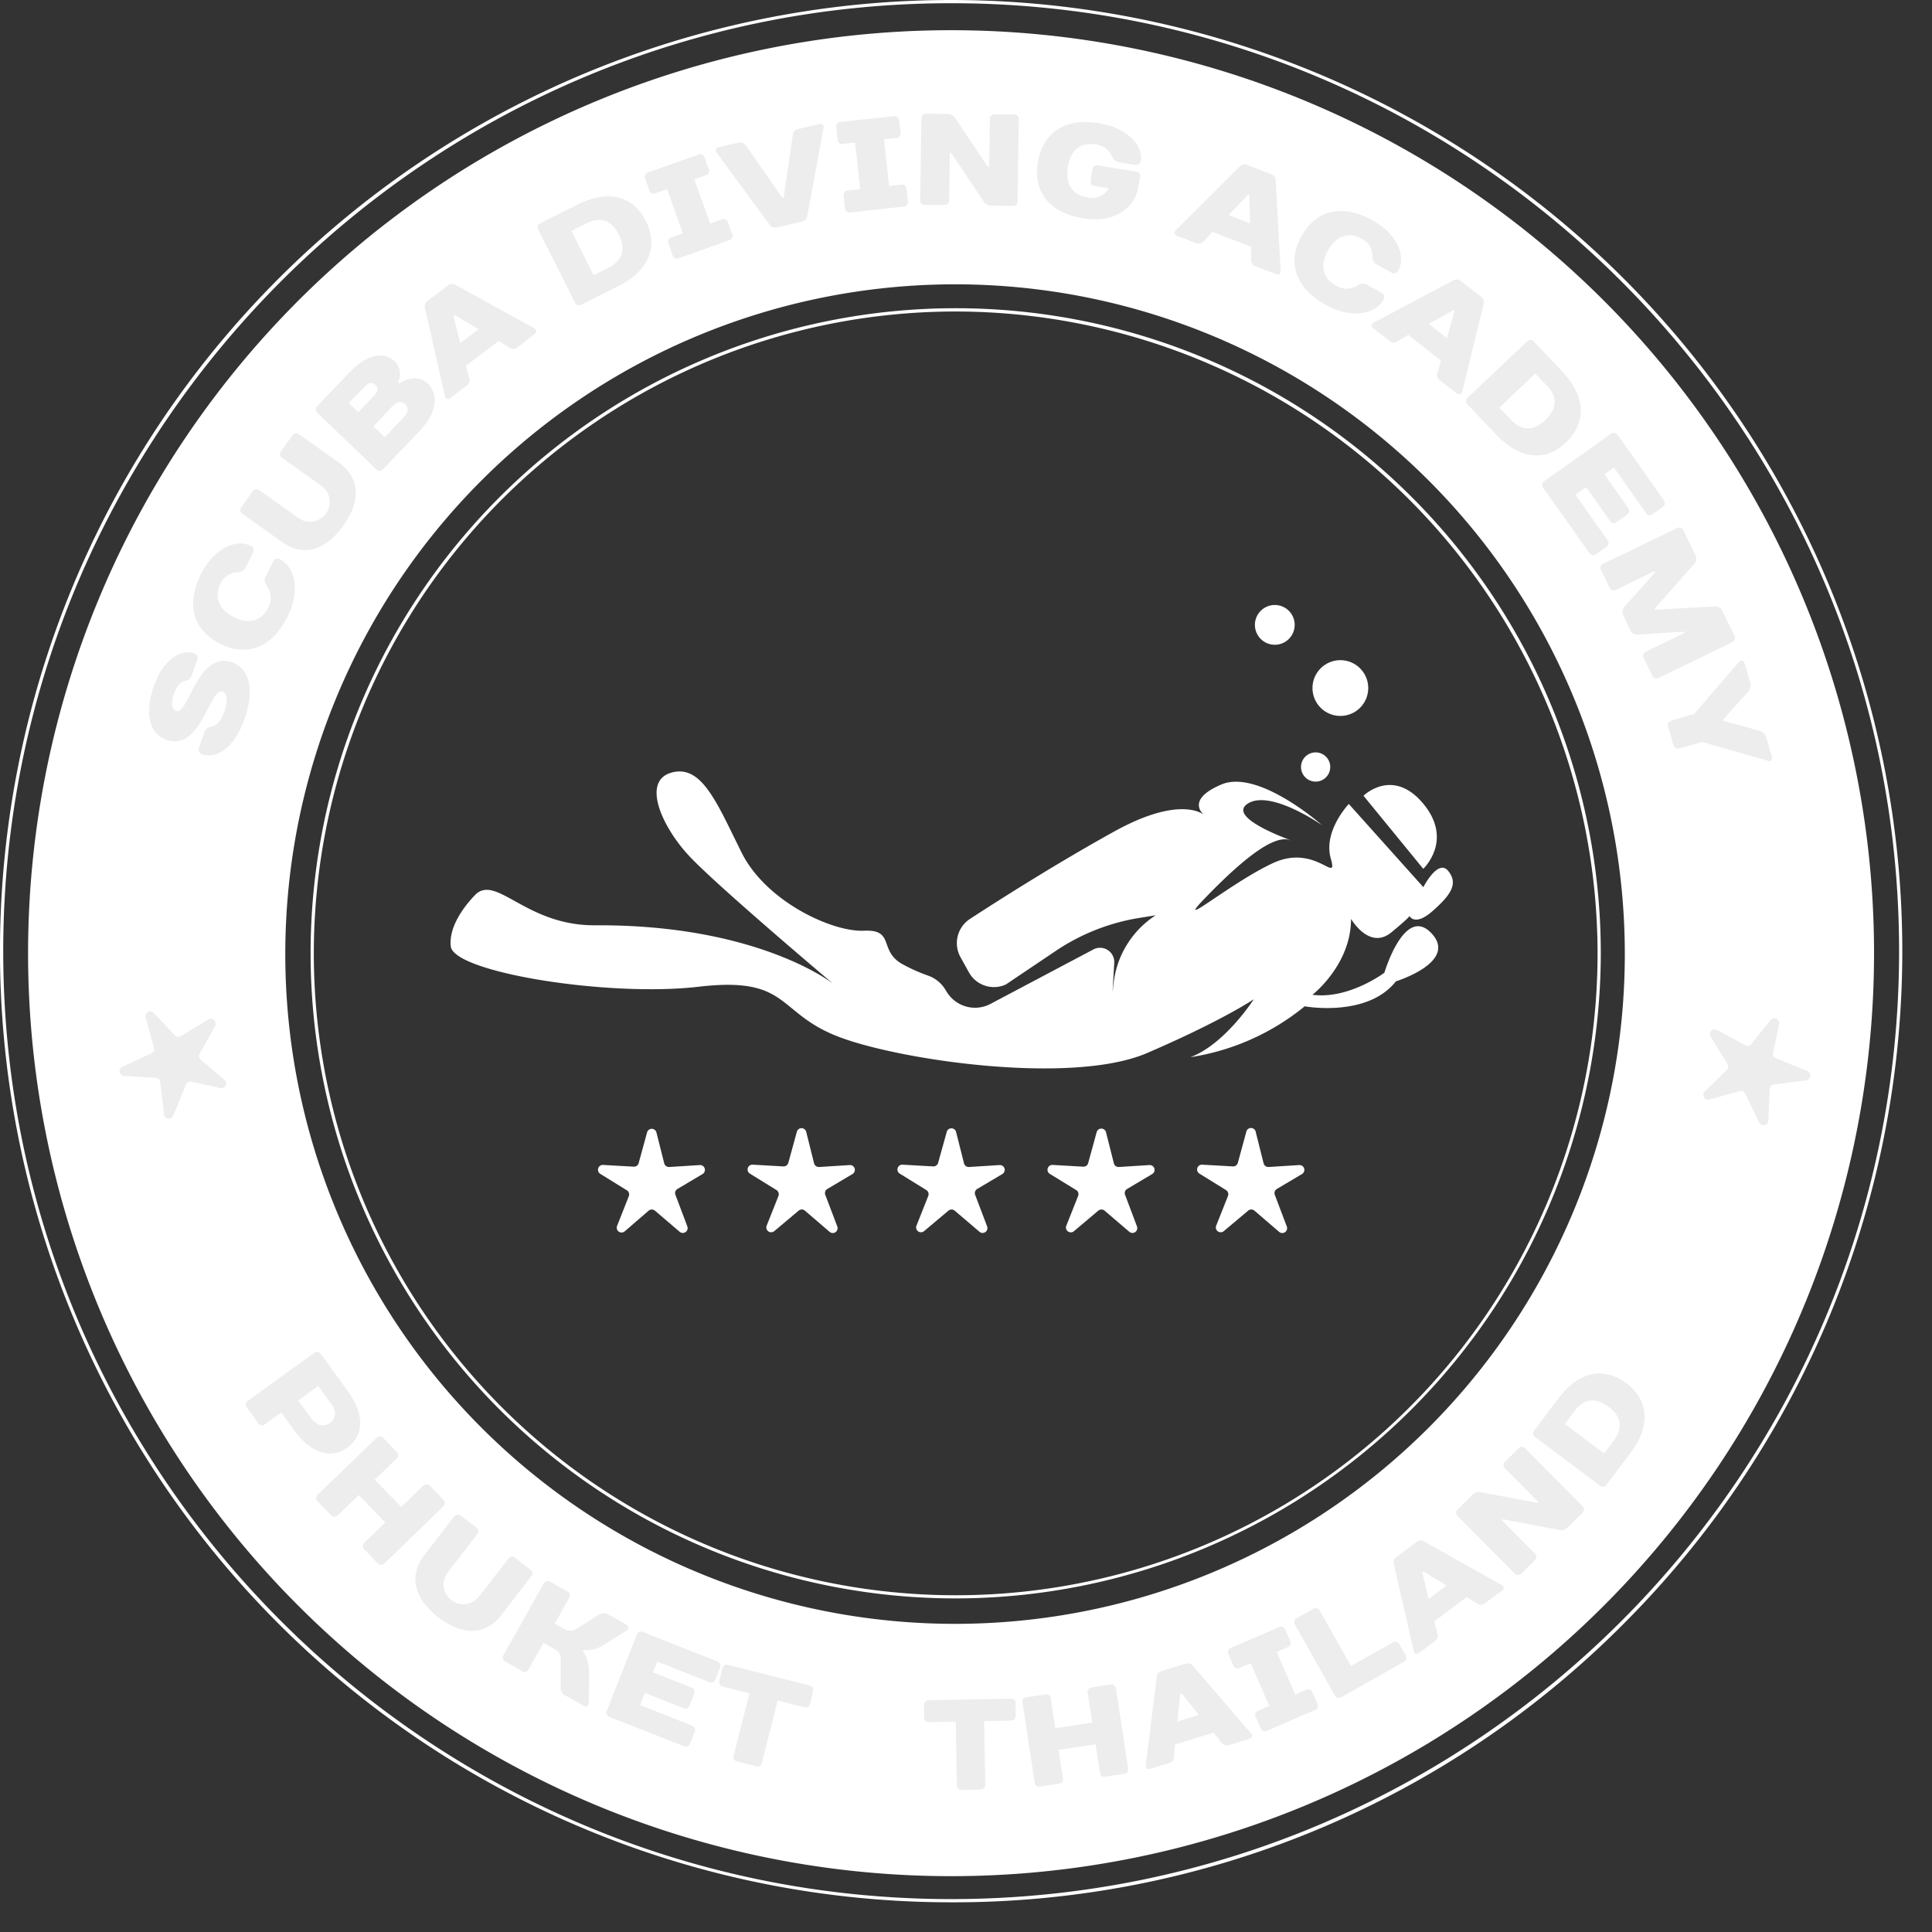 <svg xmlns="http://www.w3.org/2000/svg" viewBox="0 0 300 300"><rect x="0" y="0" width="300" height="300" fill="#333333" stroke="none"/><defs><style>.cls-1{fill:#ffffff;}.cls-2{fill:#ededed;}</style></defs><g id="Слой_2" data-name="Слой 2"><g id="Printer_s_Marks" data-name="Printer&apos;s Marks"><path class="cls-1" d="M147.7,4.69A143.32,143.32,0,1,0,291,148,143.31,143.31,0,0,0,147.7,4.69Zm.6,247.46a104,104,0,1,1,104-104A104,104,0,0,1,148.3,252.15Z"/><path class="cls-2" d="M36.05,102.85c2.3.79,3.67,3.63,2,8.56s-4.55,6.44-6.66,5.72a.75.75,0,0,1-.5-1l.83-2.41a1.32,1.32,0,0,1,1.16-.9c.58-.13,1.35-.51,2-2.45s.22-2.83-.35-3c-1.92-.66-3.31,9.34-8.67,7.51-2.29-.79-3.61-3.5-2-8.24,1.52-4.45,4.35-5.85,6.27-5.2a.75.75,0,0,1,.5,1l-.83,2.41a1.3,1.3,0,0,1-1.16.9c-.35.08-1.12.48-1.62,1.93-.6,1.74-.22,2.52.35,2.71C29.3,111,30.69,101,36.05,102.85Z"/><path class="cls-2" d="M38.93,84.76a.75.75,0,0,1,.35,1.1l-1.15,2.28a1.33,1.33,0,0,1-1.28.72,3,3,0,0,0-2.6,1.77c-1,2-.4,3.92,2,5.16s4.35.61,5.37-1.4a3.12,3.12,0,0,0-.2-3.42,1.3,1.3,0,0,1-.16-1.46l1.15-2.28a.75.75,0,0,1,1.09-.36c2.17,1.1,3.31,4.66,1.09,9-2.45,4.82-6.4,6.14-10.46,4.07s-5.34-6-2.89-10.86C33.45,84.84,36.86,83.71,38.93,84.76Z"/><path class="cls-2" d="M43.81,84.17l-6.19-4.4a.69.69,0,0,1-.16-1l1.78-2.5a.7.7,0,0,1,1-.17l6.18,4.39a3.07,3.07,0,0,0,3.56-5l-6.19-4.4a.69.69,0,0,1-.16-1l1.78-2.5a.7.7,0,0,1,1-.17l6.17,4.38c3.15,2.24,3.65,5.73.74,9.81S46.94,86.4,43.81,84.17Z"/><path class="cls-2" d="M61.81,59.41l.15.14s2.56-1.79,4.46,0C68,61.12,68.07,63.86,65.1,67l-5.66,5.9a.7.7,0,0,1-1,0l-9.2-8.83a.69.69,0,0,1,0-1l5.1-5.31c2.9-3,5.49-3.09,7-1.62A2.88,2.88,0,0,1,61.81,59.41Zm-7.64,3.15L55.63,64l2.48-2.58c.63-.66.62-1.24.18-1.66s-1-.42-1.65.26ZM58,66.2l1.75,1.68,3-3.17c.71-.73.7-1.45.19-1.94S61.71,62.29,61,63Z"/><path class="cls-2" d="M77.46,52.93l-5.13,3.88.53,1.88a1,1,0,0,1-.31,1.12l-2.6,2c-.33.25-.74.18-.84-.25L66,47.91a1.07,1.07,0,0,1,.3-1.12l3.34-2.52a1,1,0,0,1,1.15,0L83,51a.48.48,0,0,1,0,.87L80.29,54a1.06,1.06,0,0,1-1.16,0Zm-6,.35,2.85-2.15-3.75-2.24L70.4,49Z"/><path class="cls-2" d="M89.29,47,83.56,35.62a.7.7,0,0,1,.32-.95l5.76-2.89c4.93-2.48,8.76-1.23,10.66,2.56S100.93,42,96,44.43l-5.76,2.89A.69.69,0,0,1,89.29,47Zm5.25-5.47c2.1-1.06,2.7-2.83,1.56-5.09s-2.91-2.84-5-1.78l-2.37,1.19,3.45,6.87Z"/><path class="cls-2" d="M110.07,26.29a.7.7,0,0,1-.43.91l-1.83.65,2.46,6.86,1.83-.66a.7.7,0,0,1,.91.43l.68,1.91a.68.68,0,0,1-.43.9l-7.89,2.83a.69.69,0,0,1-.91-.43l-.68-1.9a.7.7,0,0,1,.43-.91l1.83-.65-2.46-6.86-1.83.65a.69.69,0,0,1-.91-.42l-.68-1.91a.7.7,0,0,1,.43-.91L108.48,24a.69.69,0,0,1,.91.42Z"/><path class="cls-2" d="M121.48,30.72l.2,0,1.43-9.77a1,1,0,0,1,.74-.9l3.38-.78c.4-.09.75.14.66.58l-2.53,13.66a1,1,0,0,1-.74.88l-4.08.95a1.08,1.08,0,0,1-1.06-.48l-8.23-11.2c-.27-.35-.06-.71.34-.8l3.19-.73a1.06,1.06,0,0,1,1.06.48Z"/><path class="cls-2" d="M139.84,20.64a.69.69,0,0,1-.64.78l-1.93.21.78,7.25,1.93-.21a.7.7,0,0,1,.79.63l.21,2a.7.7,0,0,1-.63.78L132,33a.71.71,0,0,1-.79-.63l-.21-2a.68.68,0,0,1,.63-.78l1.93-.21-.78-7.25-1.93.21a.68.68,0,0,1-.78-.62l-.22-2a.7.7,0,0,1,.63-.78l8.33-.9a.7.7,0,0,1,.79.63Z"/><path class="cls-2" d="M153.6,25.85l.11-7.38a.68.68,0,0,1,.72-.7l3.07,0a.69.69,0,0,1,.7.72L158,31.28a.68.68,0,0,1-.72.7l-3.48-.05a1.47,1.47,0,0,1-1.11-.73l-5-7.46h-.2l-.11,7.39a.68.68,0,0,1-.72.69l-3.07,0a.69.69,0,0,1-.7-.72l.18-12.75a.69.69,0,0,1,.72-.7l3.48.05a1.47,1.47,0,0,1,1.11.73l5,7.46Z"/><path class="cls-2" d="M176.72,29.17c-.53,3.2-3.81,5.52-8.55,4.73-5.34-.88-7.79-4.26-7-8.76s4.15-6.9,9.49-6c4.73.79,6.84,3.7,6.49,5.8a.75.75,0,0,1-.94.66l-2.52-.42a1.66,1.66,0,0,1-1.07-1,3,3,0,0,0-2.51-1.75c-2.22-.36-3.86.8-4.3,3.49s.73,4.33,2.95,4.7a3,3,0,0,0,3.43-1.38l-2.25-.37a.69.69,0,0,1-.59-.82l.3-1.8a.7.7,0,0,1,.82-.58l6,1a.7.7,0,0,1,.59.82Z"/><path class="cls-2" d="M194.25,38.31l-6-2.3-1.31,1.44a1.07,1.07,0,0,1-1.12.34l-3.05-1.17a.49.49,0,0,1-.22-.85l9.9-9.86a1.08,1.08,0,0,1,1.11-.33l3.92,1.5a1.05,1.05,0,0,1,.61,1l.77,14c0,.45-.34.63-.73.48l-3.24-1.24a1.06,1.06,0,0,1-.61-1Zm-3.48-4.91,3.34,1.28L194,30.32l-.19-.08Z"/><path class="cls-2" d="M217.12,42a.74.74,0,0,1-1.11.3l-2.23-1.25a1.32,1.32,0,0,1-.67-1.3,3,3,0,0,0-1.66-2.68c-2-1.1-3.91-.56-5.24,1.82s-.79,4.32,1.17,5.42a3.11,3.11,0,0,0,3.43,0,1.3,1.3,0,0,1,1.46-.1l2.23,1.25a.74.74,0,0,1,.32,1.1c-1.19,2.12-4.79,3.11-9.07.71-4.72-2.65-5.87-6.66-3.64-10.63s6.25-5.08,11-2.43C217.27,36.52,218.26,40,217.12,42Z"/><path class="cls-2" d="M223.75,56l-5.08-4L217,53a1,1,0,0,1-1.16,0l-2.58-2c-.33-.26-.37-.67,0-.88l12.34-6.55a1.08,1.08,0,0,1,1.16,0l3.3,2.57a1,1,0,0,1,.31,1.11l-3.32,13.59a.49.49,0,0,1-.84.24L223.49,59a1,1,0,0,1-.29-1.12Zm-1.9-5.71,2.82,2.2,1.19-4.2-.16-.13Z"/><path class="cls-2" d="M227.89,61.76,237.14,53a.69.69,0,0,1,1,0l4.43,4.67c3.8,4,3.71,8,.63,11s-7.11,2.8-10.9-1.21l-4.43-4.67A.69.69,0,0,1,227.89,61.76Zm6.76,3.45c1.61,1.7,3.48,1.76,5.32,0s1.87-3.61.25-5.32L238.4,58l-5.58,5.29Z"/><path class="cls-2" d="M256.61,79.86a.7.7,0,0,1-1-.17l-5-7.09-1.49,1.05,3.72,5.25a.7.7,0,0,1-.16,1L251,81.07a.69.69,0,0,1-1-.18l-3.72-5.25-1.65,1.17,5,7.09a.69.69,0,0,1-.16,1l-1.66,1.17a.7.7,0,0,1-1-.17l-7.2-10.18a.69.69,0,0,1,.16-1l10.41-7.37a.69.69,0,0,1,1,.17l7.2,10.18a.69.69,0,0,1-.16,1Z"/><path class="cls-2" d="M252.08,95.57a1.21,1.21,0,0,1,.14-1.32l4.81-5.4-.09-.18-6,2.91a.69.69,0,0,1-1-.33l-1.34-2.76a.69.69,0,0,1,.33-.95L260.44,82a.69.69,0,0,1,.95.33l1.87,3.86a1.21,1.21,0,0,1-.14,1.32l-6.18,7,.09.18,9.3-.54a1.21,1.21,0,0,1,1.12.7l1.88,3.86a.7.7,0,0,1-.33,1l-11.47,5.57a.7.7,0,0,1-.95-.34l-1.34-2.75a.7.7,0,0,1,.33-1l6-2.92-.09-.18-7.21.45a1.19,1.19,0,0,1-1.13-.7Z"/><path class="cls-2" d="M264.34,115.22l-3.59,1a.69.69,0,0,1-.88-.49l-.87-2.94a.69.69,0,0,1,.48-.88l3.59-1.06,7-8.12c.24-.29.68-.2.83.29l.89,3a1.48,1.48,0,0,1-.33,1.38l-3.9,4.34.06.2,5.63,1.54a1.47,1.47,0,0,1,1,1l.9,3c.14.48-.19.8-.54.68Z"/><path class="cls-2" d="M45.67,222.08l-2-2.74-2.55,1.84a.69.69,0,0,1-1-.16l-1.8-2.49a.69.69,0,0,1,.16-1l10.33-7.47a.69.69,0,0,1,1,.16L54,216c2.81,3.89,2.33,7,0,8.74S48.49,226,45.67,222.08Zm2.63-1.9c.9,1.24,2,1.43,2.93.78s1.08-1.79.18-3l-2-2.74-3.12,2.26Z"/><path class="cls-2" d="M59.68,242.78a.7.7,0,0,1-1,0l-2.13-2.21a.7.7,0,0,1,0-1l3.27-3.16-4.11-4.26-3.27,3.16a.7.7,0,0,1-1,0l-2.13-2.2a.69.69,0,0,1,0-1l9.17-8.85a.7.7,0,0,1,1,0l2.13,2.21a.7.7,0,0,1,0,1l-3.42,3.3L62.31,234l3.42-3.31a.7.7,0,0,1,1,0l2.13,2.2a.7.7,0,0,1,0,1Z"/><path class="cls-2" d="M65.9,241.46l4.64-6a.7.7,0,0,1,1-.12L74,237.2a.7.7,0,0,1,.13,1l-4.64,6A3.07,3.07,0,0,0,74.31,248l4.65-6a.69.69,0,0,1,1-.12l2.42,1.87a.69.69,0,0,1,.13,1l-4.63,6c-2.36,3.06-5.87,3.43-9.83.37S63.55,244.5,65.9,241.46Z"/><path class="cls-2" d="M90.49,256.42s1.05,1.05,1,3.82l-.06,4.26a.48.48,0,0,1-.79.37l-2.76-1.55a1.26,1.26,0,0,1-.81-1.27l0-4.27A1.73,1.73,0,0,0,86,256l-1.61-.9-2.33,4.14a.7.7,0,0,1-1,.27L78.46,258a.7.7,0,0,1-.28-1l6.26-11.12a.69.69,0,0,1,1-.26l2.67,1.5a.7.7,0,0,1,.27,1l-2.23,4,1.34.75a1.75,1.75,0,0,0,2.1,0L93,250.73a1.3,1.3,0,0,1,1.51,0l2.76,1.55a.49.49,0,0,1,.1.87l-3.43,2.14a4.82,4.82,0,0,1-3.33.91Z"/><path class="cls-2" d="M111.07,260.82a.69.69,0,0,1-.93.39L102.07,258l-.67,1.69,6,2.36a.7.7,0,0,1,.41.93l-.75,1.88a.69.69,0,0,1-.92.39l-6-2.36-.74,1.88,8.08,3.19a.69.69,0,0,1,.4.92l-.74,1.89a.7.7,0,0,1-.93.39l-11.59-4.57a.7.7,0,0,1-.4-.93l4.68-11.86a.7.7,0,0,1,.93-.39L111.41,258a.7.7,0,0,1,.4.93Z"/><path class="cls-2" d="M125.78,264.59a.69.69,0,0,1-.86.51l-4.16-1.05-2.46,9.71a.7.7,0,0,1-.87.51l-3-.76a.69.69,0,0,1-.52-.86l2.46-9.71-4.16-1.05a.7.7,0,0,1-.52-.87l.5-2a.69.69,0,0,1,.86-.51l12.68,3.22a.69.69,0,0,1,.52.86Z"/><path class="cls-2" d="M157.7,266.46a.68.68,0,0,1-.69.71l-4.2.08.19,9.91a.7.7,0,0,1-.69.72l-3,.05a.69.69,0,0,1-.72-.69l-.18-9.91-4.21.08a.68.68,0,0,1-.71-.69l0-2a.68.68,0,0,1,.69-.71l12.81-.24a.68.68,0,0,1,.71.69Z"/><path class="cls-2" d="M175.19,274.64a.68.68,0,0,1-.59.8l-3,.45a.68.68,0,0,1-.8-.59l-.68-4.45-5.74.87.68,4.45a.68.68,0,0,1-.59.8l-3,.45a.68.68,0,0,1-.8-.59l-1.9-12.48a.68.68,0,0,1,.59-.8l3-.45a.69.69,0,0,1,.8.59l.7,4.66,5.74-.87-.71-4.66a.69.69,0,0,1,.59-.8l3-.45a.69.69,0,0,1,.8.59Z"/><path class="cls-2" d="M188.46,269.05l-6,1.82-.15,1.93a1,1,0,0,1-.66.93l-3.07.93c-.38.11-.73-.09-.68-.53l1.72-13.7a1,1,0,0,1,.66-.93l3.93-1.19a1,1,0,0,1,1.06.39l9,10.48a.48.48,0,0,1-.27.82l-3.26,1a1,1,0,0,1-1.07-.41Zm-5.64-1.75,3.35-1-2.69-3.37-.19.05Z"/><path class="cls-2" d="M200.35,254.84a.68.68,0,0,1-.36.92l-1.74.76,2.87,6.62,1.74-.76a.68.68,0,0,1,.92.37l.8,1.83a.7.7,0,0,1-.36.93l-7.53,3.26a.69.69,0,0,1-.93-.37l-.79-1.84a.68.68,0,0,1,.36-.92l1.75-.75-2.87-6.62-1.75.75a.69.69,0,0,1-.92-.36l-.8-1.84a.68.68,0,0,1,.37-.92l7.52-3.26a.69.69,0,0,1,.93.36Z"/><path class="cls-2" d="M218.29,257.08a.68.68,0,0,1-.26.95l-9.76,5.51a.69.69,0,0,1-1-.27l-6.19-11a.69.69,0,0,1,.26-1l2.62-1.47a.68.68,0,0,1,.95.26l4.87,8.64,6.54-3.69a.69.69,0,0,1,.95.27Z"/><path class="cls-2" d="M227.74,248l-5.05,3.78.52,1.86a1,1,0,0,1-.3,1.11l-2.56,1.91a.48.48,0,0,1-.82-.26l-3.08-13.46a1,1,0,0,1,.3-1.1l3.28-2.46a1,1,0,0,1,1.13,0l12.06,6.76a.48.48,0,0,1,0,.86l-2.72,2a1,1,0,0,1-1.14,0Zm-5.91.29,2.8-2.09L221,244l-.16.12Z"/><path class="cls-2" d="M238.85,233.21,233.69,228a.69.69,0,0,1,0-1l2.13-2.12a.69.69,0,0,1,1,0l8.91,9a.68.68,0,0,1,0,1l-2.41,2.4a1.39,1.39,0,0,1-1.27.28l-8.71-1.65-.14.14,5.16,5.18a.69.69,0,0,1,0,1l-2.13,2.12a.69.69,0,0,1-1,0l-8.9-8.95a.67.67,0,0,1,0-1l2.41-2.4a1.42,1.42,0,0,1,1.27-.28l8.71,1.65Z"/><path class="cls-2" d="M248.46,230.71l-10.11-7.57a.68.68,0,0,1-.14-1l3.79-5c3.24-4.32,7.17-4.88,10.53-2.36s3.93,6.45.69,10.78l-3.78,5A.68.68,0,0,1,248.46,230.71Zm2.19-7.11c1.39-1.84,1.12-3.66-.88-5.16s-3.83-1.25-5.21.59L243,221.12l6.09,4.57Z"/><path class="cls-2" d="M33.4,159.3,31,163.64a.75.75,0,0,0,.18.94l3.66,3.06a.75.75,0,0,1-.65,1.31l-4.43-1a.76.76,0,0,0-.86.44l-2,4.84a.75.75,0,0,1-1.44-.2l-.57-5a.75.75,0,0,0-.7-.66l-4.91-.29a.75.75,0,0,1-.28-1.43l4.5-2.09a.75.75,0,0,0,.41-.88L22.61,158a.75.75,0,0,1,1.27-.71l3.27,3.48a.75.75,0,0,0,.94.12l4.26-2.58A.75.75,0,0,1,33.4,159.3Z"/><path class="cls-2" d="M266.62,159.93,271,162.3a.75.75,0,0,0,.94-.19l3-3.71a.75.75,0,0,1,1.32.63l-.94,4.44a.75.75,0,0,0,.46.85l4.87,2a.75.75,0,0,1-.19,1.44l-5,.64a.76.76,0,0,0-.66.71l-.21,4.92a.75.75,0,0,1-1.42.29L271,169.82a.75.75,0,0,0-.88-.4l-4.68,1.32a.75.75,0,0,1-.73-1.26l3.43-3.33a.76.76,0,0,0,.11-.94L265.63,161A.75.75,0,0,1,266.62,159.93Z"/><path class="cls-1" d="M147.7,295.39A147.69,147.69,0,0,1,43.26,43.26,147.69,147.69,0,1,1,252.13,252.13,146.69,146.69,0,0,1,147.7,295.39ZM147.7.5C66.53.5.5,66.53.5,147.7s66,147.19,147.2,147.19,147.19-66,147.19-147.19S228.86.5,147.7.5Z"/><path class="cls-1" d="M101.92,175.81l1.22,4.83a.76.76,0,0,0,.78.57l4.76-.3a.75.75,0,0,1,.42,1.39l-3.9,2.32a.74.74,0,0,0-.32.91l1.85,4.91a.75.75,0,0,1-1.18.84L101.71,188a.77.77,0,0,0-1,0L97,191.21a.75.75,0,0,1-1.18-.85l1.82-4.61a.75.75,0,0,0-.3-.92l-4.14-2.56a.75.75,0,0,1,.44-1.38l4.77.27a.74.74,0,0,0,.76-.55l1.32-4.81A.75.75,0,0,1,101.92,175.81Z"/><path class="cls-1" d="M125.2,175.81l1.21,4.83a.77.77,0,0,0,.78.57l4.76-.3a.75.75,0,0,1,.43,1.39l-3.91,2.32a.75.75,0,0,0-.32.91l1.86,4.91a.75.75,0,0,1-1.19.84L125,188a.75.75,0,0,0-1,0l-3.77,3.17a.75.75,0,0,1-1.18-.85l1.83-4.61a.77.77,0,0,0-.31-.92l-4.14-2.56a.75.75,0,0,1,.44-1.38l4.77.27a.76.76,0,0,0,.77-.55l1.32-4.81A.75.75,0,0,1,125.2,175.81Z"/><path class="cls-1" d="M195,175.81l1.21,4.83a.77.77,0,0,0,.78.57l4.76-.3a.75.75,0,0,1,.43,1.39l-3.91,2.32a.75.75,0,0,0-.32.91l1.86,4.91a.75.75,0,0,1-1.19.84L194.8,188a.75.75,0,0,0-1,0l-3.77,3.17a.75.75,0,0,1-1.18-.85l1.83-4.61a.77.77,0,0,0-.31-.92l-4.14-2.56a.75.75,0,0,1,.44-1.38l4.77.27a.76.76,0,0,0,.77-.55l1.31-4.81A.75.75,0,0,1,195,175.81Z"/><path class="cls-1" d="M148.47,175.81l1.22,4.83a.75.75,0,0,0,.77.57l4.76-.3a.75.75,0,0,1,.43,1.39l-3.91,2.32a.76.76,0,0,0-.32.91l1.86,4.91a.75.75,0,0,1-1.18.84L148.26,188a.77.77,0,0,0-1,0l-3.77,3.17a.75.75,0,0,1-1.18-.85l1.83-4.61a.76.76,0,0,0-.3-.92l-4.14-2.56a.75.75,0,0,1,.44-1.38l4.76.27a.75.75,0,0,0,.77-.55L147,175.8A.75.75,0,0,1,148.47,175.81Z"/><path class="cls-1" d="M171.74,175.81l1.22,4.83a.75.75,0,0,0,.77.57l4.76-.3a.75.75,0,0,1,.43,1.39l-3.9,2.32a.74.74,0,0,0-.32.91l1.85,4.91a.75.75,0,0,1-1.18.84L171.53,188a.77.77,0,0,0-1,0l-3.76,3.17a.75.75,0,0,1-1.19-.85l1.83-4.61a.75.75,0,0,0-.3-.92L163,182.27a.75.75,0,0,1,.44-1.38l4.77.27a.74.74,0,0,0,.76-.55l1.32-4.81A.75.75,0,0,1,171.74,175.81Z"/><path class="cls-1" d="M74,138.75s-4.47,4.18-4,8.21,24.46,7.9,38.48,6.26,12.08,3.88,21.33,7.61,36.54,7.76,48.32,2.68,16.56-8.35,16.56-8.35-4.48,7-9.85,9a36.83,36.83,0,0,0,17.75-7.9s9.7,1.79,14.17-3.88c0,0,9.7-3,5.52-7.46s-7.31,6.12-7.31,6.12-5.52,4.17-11.18,3.43c0,0,6-4.63,6-11.79,0,0,2.84,4.92,6.27,2.09s2.77-2.59,2.77-2.59.79,1.79,3.64-.73,4-4.25,2.41-6.21-3.86,2.52-3.86,2.52l-11.58-12.92s-4,4.2-2.8,8.45-2.29-2.35-8.95.72-16.11,11.13-10.23,5.09,10.4-9.45,12.81-8.67-10.07-3.18-6.6-5.59,11.63,3.3,11.63,3.3-9.9-8.78-15.66-6.32-2.63,4.75-2.63,4.75-3.52-3.33-14.26,2.69c-9,5-17.54,10.44-22.12,13.42a4.49,4.49,0,0,0-1.49,5.94l1.31,2.36a4.44,4.44,0,0,0,5.74,1.89l7.73-5.2a32.49,32.49,0,0,1,13.08-5.15l2.46-.4h0a14.53,14.53,0,0,0-6.53,10.44l-.18,1.48.27-4.53a2.21,2.21,0,0,0-3.24-2.08l-15.93,8.43A5.14,5.14,0,0,1,147,154l-.22-.35a5.12,5.12,0,0,0-2.73-2.18,26.48,26.48,0,0,1-3.8-1.69c-3.92-2.07-1.18-5.49-6.1-5.26s-15.21-4.53-19-12.14-6.15-13.7-10.85-12.42-1.57,8.34,2.68,12.92,22.37,19.86,22.37,19.86-11.63-9.23-37-9.06C81.84,143.71,77.3,136.05,74,138.75Z"/><path class="cls-1" d="M221,134.91l-9.28-11.35s4.53-4.47,9.28,1.23S221,134.91,221,134.91Z"/><circle class="cls-1" cx="197.95" cy="97.03" r="3.09"/><circle class="cls-1" cx="204.29" cy="119.1" r="2.27"/><circle class="cls-1" cx="208.13" cy="106.84" r="4.33"/><path class="cls-1" d="M148.41,248.2A100.17,100.17,0,1,1,248.57,148,100.28,100.28,0,0,1,148.41,248.2Zm0-199.83A99.67,99.67,0,1,0,248.07,148,99.78,99.78,0,0,0,148.41,48.37Z"/></g></g></svg>